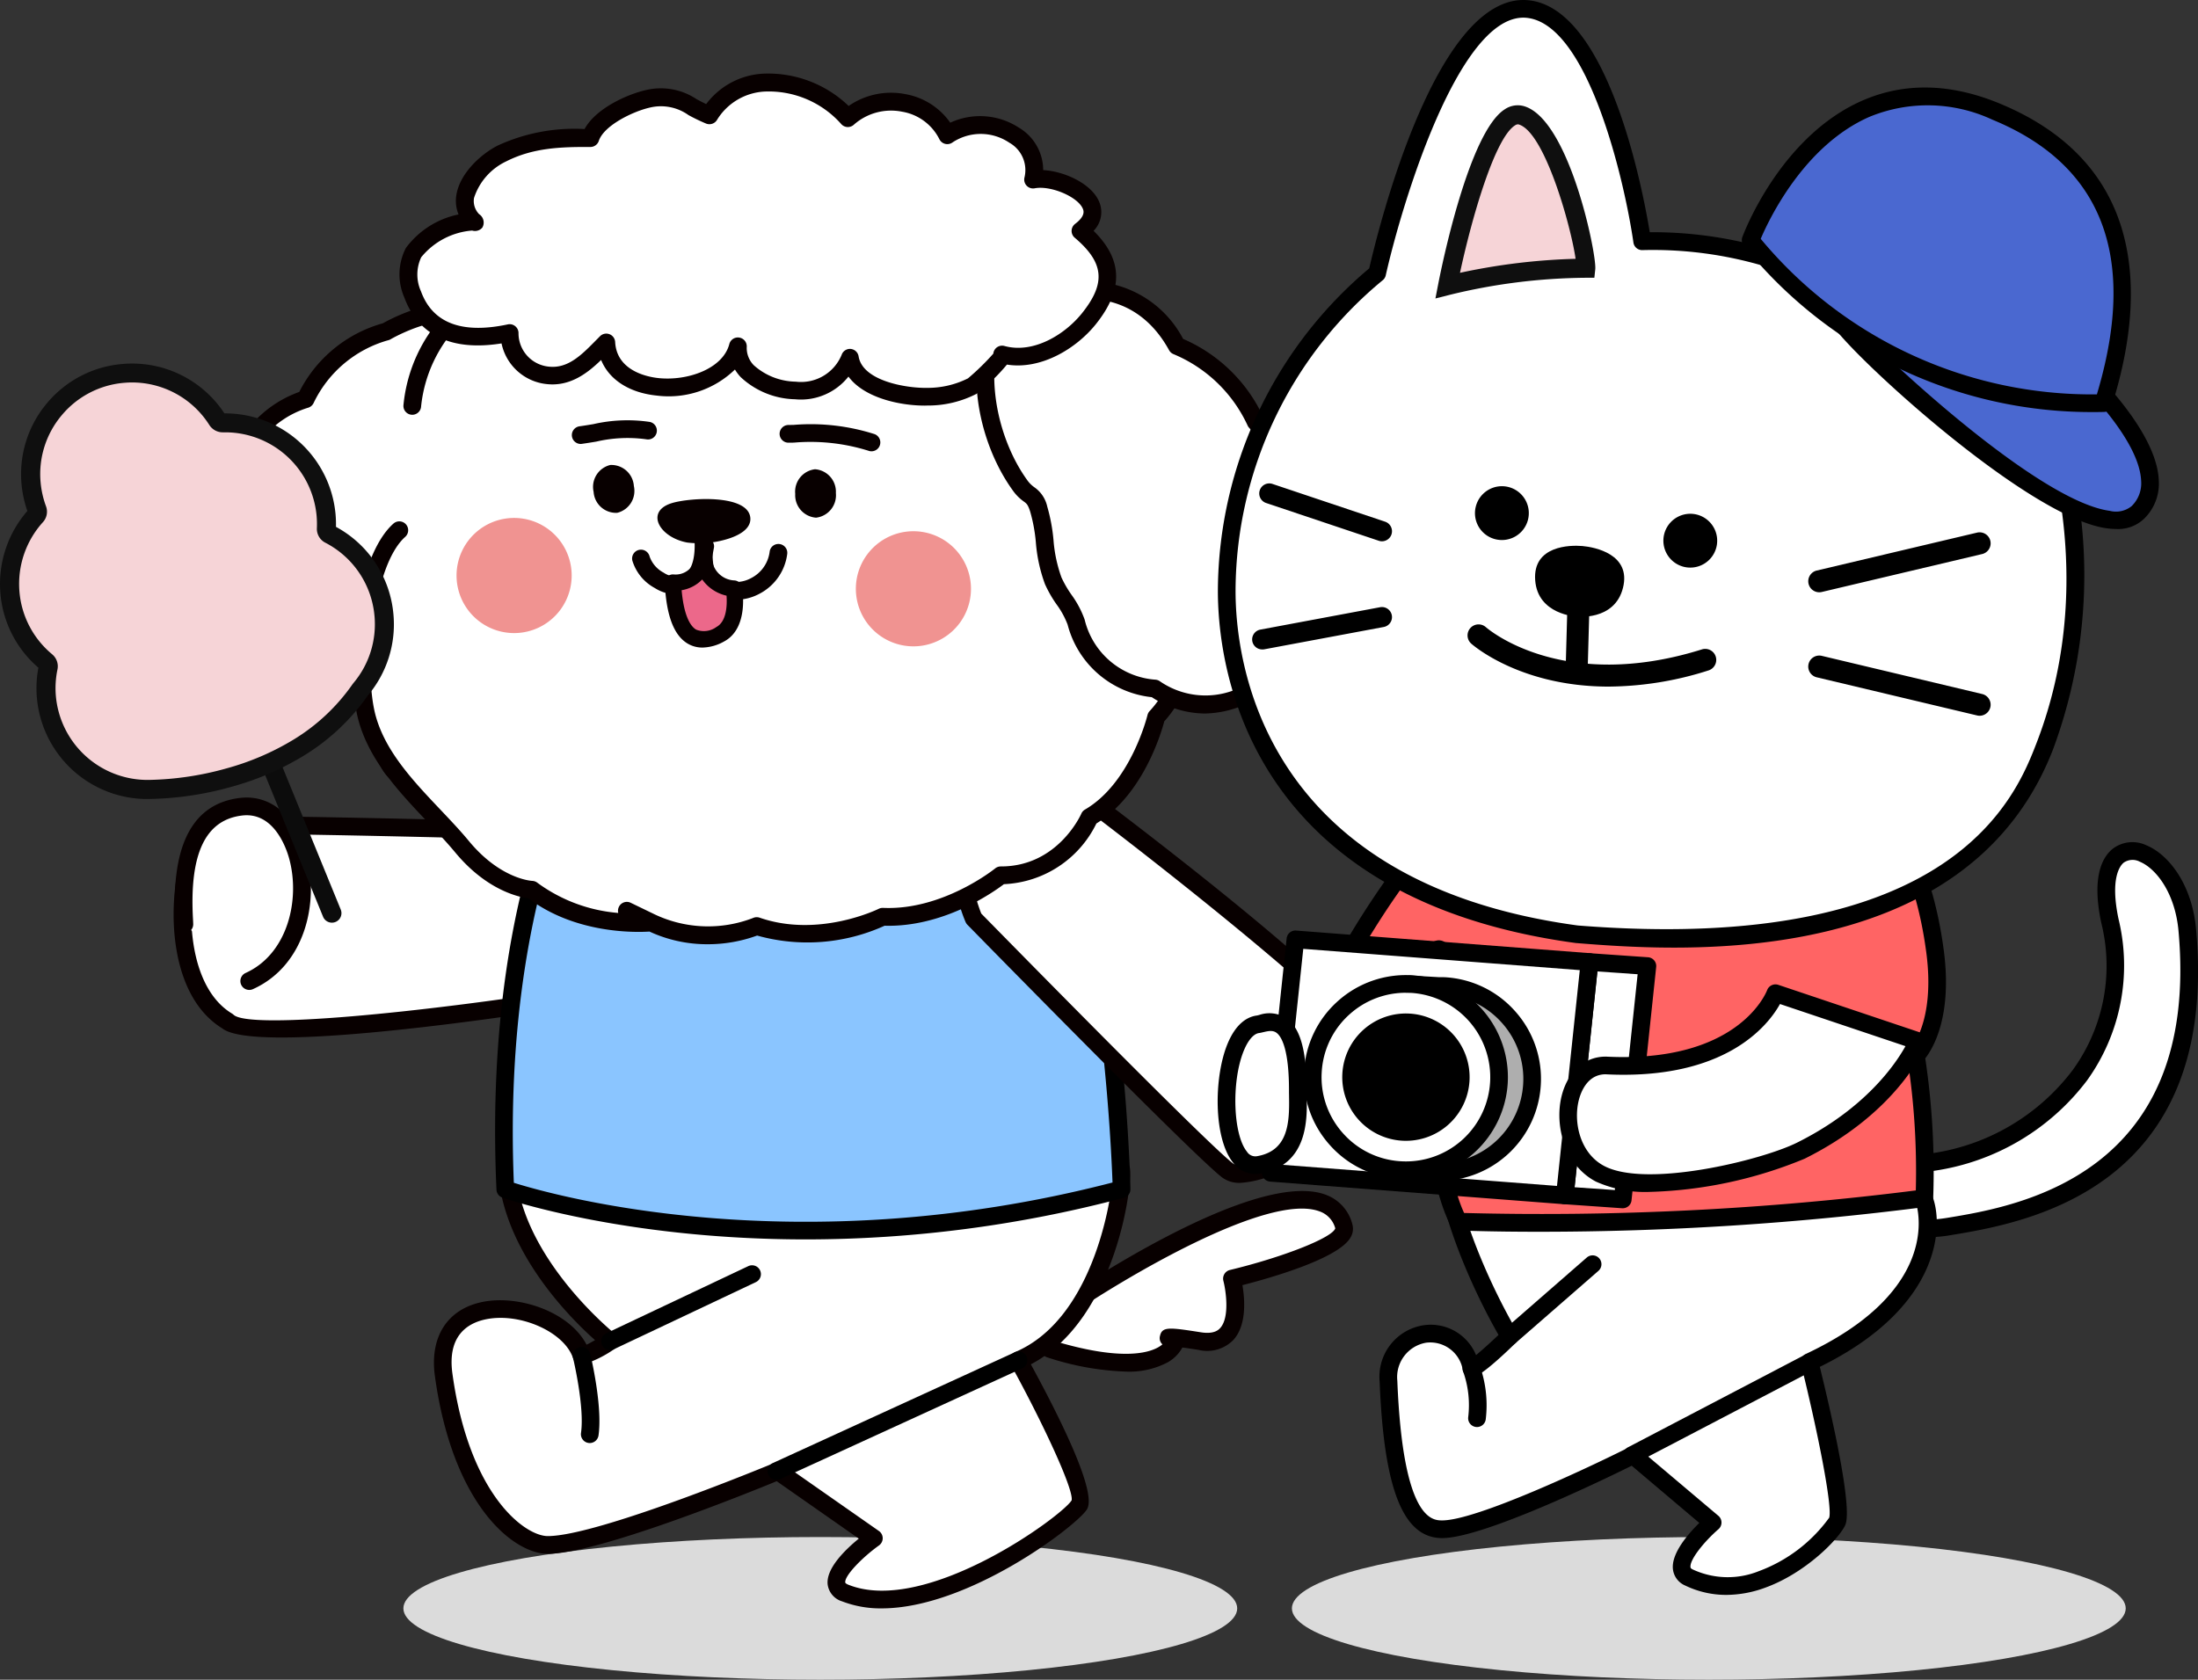 <svg id="구성_요소_92_1" data-name="구성 요소 92 – 1" xmlns="http://www.w3.org/2000/svg" width="188.341" height="143.943" viewBox="0 0 188.341 143.943">
  <rect x="0" y="0" width="188.341" height="143.943" fill="#333333" stroke="none"/>
  <ellipse id="타원_490" data-name="타원 490" cx="35.724" cy="6.113" rx="35.724" ry="6.113" transform="translate(34.565 131.716)" fill="#dbdbdb" opacity="0.999"/>
  <ellipse id="타원_491" data-name="타원 491" cx="35.724" cy="6.113" rx="35.724" ry="6.113" transform="translate(110.7 131.716)" fill="#dbdbdb" opacity="0.999"/>
  <g id="그룹_1050" data-name="그룹 1050">
    <g id="그룹_986" data-name="그룹 986" transform="translate(160.394 72.179)">
      <path id="패스_12531" data-name="패스 12531" d="M1081.521-31.444c6.311-.623,17.969-7.356,15.15-20.667-1.935-9.135,5.934-6.94,6.633.788,1.895,20.958-13.063,24.194-20.444,25.41S1075.207-30.821,1081.521-31.444Z" transform="translate(-1076.279 58.845)" fill="#fff"/>
      <path id="패스_12532" data-name="패스 12532" d="M1081.1-24.955a5.131,5.131,0,0,1-4.179-1.573,2.7,2.7,0,0,1-.357-2.8c.654-1.531,2.5-2.588,4.929-2.828a18.425,18.425,0,0,0,12.044-7.13,15.194,15.194,0,0,0,2.441-12.627c-.821-3.876.066-5.567.952-6.305a2.785,2.785,0,0,1,2.938-.314c1.856.771,3.885,3.29,4.237,7.181,2.029,22.42-14.755,25.185-21.073,26.226A11.924,11.924,0,0,1,1081.1-24.955Zm.544-5.692c-2.209.218-3.352,1.132-3.687,1.915a1.2,1.2,0,0,0,.155,1.269c.264.337,1.386,1.392,4.675.846,5.939-.978,21.714-3.576,19.812-24.595-.293-3.244-1.922-5.343-3.31-5.921a1.331,1.331,0,0,0-1.39.082c-.292.242-1.184,1.3-.438,4.826a16.871,16.871,0,0,1-2.7,13.835,20.047,20.047,0,0,1-13.116,7.743Zm-.075-.753h0Z" transform="translate(-1076.323 58.801)"/>
    </g>
    <g id="그룹_987" data-name="그룹 987" transform="translate(89.187 102.059)">
      <path id="패스_12533" data-name="패스 12533" d="M1011.255-20.678s21.735-14.854,23.915-6.953c.552,2-9.587,4.438-9.587,4.438s1.583,6.029-2.761,5.353-2.071-.025-2.071-.025-.875,3.718-10.782.693" transform="translate(-1009.209 30.701)" fill="#fff"/>
      <path id="패스_12534" data-name="패스 12534" d="M1016.545-15.177a23.943,23.943,0,0,1-6.753-1.224.762.762,0,0,1-.505-.949.759.759,0,0,1,.949-.5c5.741,1.751,8.156,1.117,9.085.584a2.243,2.243,0,0,0,.352-.246.709.709,0,0,1-.211-.717c.184-.833.824-.733,3.525-.313,1.141.179,1.517-.236,1.639-.371.839-.931.466-3.287.269-4.039a.764.764,0,0,1,.084-.583.758.758,0,0,1,.473-.349c4.564-1.1,8.784-2.767,9.03-3.568a2.111,2.111,0,0,0-1.371-1.463c-4.457-1.632-16.944,5.881-21.38,8.913a.76.76,0,0,1-1.057-.2.76.76,0,0,1,.2-1.056c1.7-1.16,16.773-11.278,22.762-9.085a3.639,3.639,0,0,1,2.315,2.559,1.434,1.434,0,0,1-.176,1.137c-1.064,1.808-6.909,3.463-9.248,4.063.2,1.181.387,3.408-.771,4.689a3.142,3.142,0,0,1-3,.855c-.589-.092-1.036-.156-1.374-.2a3.246,3.246,0,0,1-1.3,1.291A7.062,7.062,0,0,1,1016.545-15.177Z" transform="translate(-1009.253 30.657)" fill="#080000"/>
    </g>
    <g id="그룹_988" data-name="그룹 988" transform="translate(37.183 96.282)">
      <path id="패스_12535" data-name="패스 12535" d="M1019.128-32.158c.209.518-.985,13-8.808,16.3,0,0,6.027,10.934,5.216,12.374S1002.576,6.9,995.483,4.1c-2.666-1.055,2.434-4.7,2.434-4.7l-8.229-5.754s-15.184,6.33-19.7,6.33c-2.365,0-7.418-3.645-8.925-14.579-1.124-8.159,10.315-6.331,11.822-1.631a10.442,10.442,0,0,0,2.435-1.246s-8.115-6.426-8.809-14.291S1019.128-32.158,1019.128-32.158Z" transform="translate(-960.227 36.143)" fill="#fff"/>
      <path id="패스_12536" data-name="패스 12536" d="M998.642,5.449a9.166,9.166,0,0,1-3.394-.6,1.753,1.753,0,0,1-1.239-1.432c-.168-1.374,1.5-2.993,2.667-3.946l-7.036-4.921C987.18-4.44,974.291.776,970.029.776c-2.93,0-8.148-4.135-9.677-15.234-.454-3.3,1.013-5.659,3.924-6.32,3.117-.711,7.573.755,9.072,3.63.214-.1.466-.241.725-.39-2.132-1.9-7.689-7.455-8.278-14.126a2.432,2.432,0,0,1,.812-2.022c5.858-5.566,47.9.15,52.671.82a.759.759,0,0,1,.6.467c.363.9-.99,13.036-8.46,16.933,2.737,5.025,5.628,10.978,4.824,12.4C1015.492-1.736,1006.13,5.448,998.642,5.449ZM989.733-7.073a.756.756,0,0,1,.436.137L998.4-1.182a.759.759,0,0,1,.324.619A.76.76,0,0,1,998.4.06c-1.42,1.017-2.958,2.59-2.885,3.171.009.069.16.154.289.2,6.643,2.633,18.31-5.9,19.11-7.245.185-.954-2.557-6.8-5.22-11.632a.766.766,0,0,1-.053-.616.762.762,0,0,1,.422-.451c6.5-2.748,8.172-12.481,8.352-14.942-13.24-1.822-46.331-5.346-50.763-1.133a.9.9,0,0,0-.347.787c.659,7.44,8.446,13.7,8.524,13.763a.761.761,0,0,1,.287.629.758.758,0,0,1-.339.6,9.721,9.721,0,0,1-2.75,1.367.768.768,0,0,1-.827-.521c-.736-2.293-4.64-4.008-7.591-3.336-1.5.342-3.2,1.422-2.755,4.631,1.434,10.416,6.212,13.922,8.172,13.922,4.317,0,19.261-6.209,19.412-6.271A.763.763,0,0,1,989.733-7.073Z" transform="translate(-960.27 36.099)" fill="#080000"/>
    </g>
    <g id="그룹_989" data-name="그룹 989" transform="translate(49.081 115.43)">
      <path id="패스_12537" data-name="패스 12537" d="M972.932-9.832a.772.772,0,0,1-.11-.008.757.757,0,0,1-.641-.859c.321-2.227-.672-6.386-.683-6.427a.759.759,0,0,1,.558-.915.756.756,0,0,1,.916.558c.044.183,1.073,4.488.709,7A.761.761,0,0,1,972.932-9.832Z" transform="translate(-971.477 18.064)"/>
    </g>
    <g id="그룹_990" data-name="그룹 990" transform="translate(65.772 115.814)">
      <line id="선_14" data-name="선 14" y1="9.496" x2="20.747" transform="translate(0.758 0.758)" fill="#d27eb6"/>
      <path id="패스_12538" data-name="패스 12538" d="M987.956-6.689a.758.758,0,0,1-.689-.443.758.758,0,0,1,.374-1.005l20.746-9.5a.76.76,0,0,1,1.006.374.759.759,0,0,1-.375,1.005l-20.746,9.5A.754.754,0,0,1,987.956-6.689Z" transform="translate(-987.198 17.702)"/>
    </g>
    <g id="그룹_991" data-name="그룹 991" transform="translate(51.514 108.428)">
      <line id="선_15" data-name="선 15" y1="5.755" x2="12.17" transform="translate(0.759 0.759)" fill="#896651"/>
      <path id="패스_12539" data-name="패스 12539" d="M974.527-17.387a.757.757,0,0,1-.685-.434.757.757,0,0,1,.361-1.01l12.17-5.754a.756.756,0,0,1,1.009.361.758.758,0,0,1-.361,1.01l-12.17,5.754A.755.755,0,0,1,974.527-17.387Z" transform="translate(-973.769 24.659)"/>
    </g>
    <g id="그룹_993" data-name="그룹 993" transform="translate(14.876 69.945)">
      <g id="그룹_992" data-name="그룹 992" transform="translate(0 0)">
        <path id="패스_12540" data-name="패스 12540" d="M972.44-59.636s-26.638-.724-29.67-.517S938-46.894,943.835-43.385c2.417,2.272,29.834-2.062,29.834-2.062s6.392-.7,5.786-8.314C979-59.453,972.44-59.636,972.44-59.636Z" transform="translate(-939.215 60.95)" fill="#fff"/>
        <path id="패스_12541" data-name="패스 12541" d="M948.516-41.943c-2.5,0-4.369-.219-5.08-.777-4.494-2.758-4.661-10.04-3.706-14,.623-2.584,1.7-4.058,3.033-4.148,3.04-.209,28.654.486,29.742.515h0c2.507.07,7.351,1.533,7.752,6.575.656,8.257-6.391,9.123-6.461,9.13C968.991-43.886,955.955-41.943,948.516-41.943Zm-3.56-17.443c-.995,0-1.722.011-2.09.036-.384.027-1.141.844-1.659,2.989-.92,3.817-.58,10.178,3.063,12.371a.834.834,0,0,1,.129.1c1.355,1.264,15.909-.158,29.2-2.258.265-.032,5.685-.742,5.146-7.5-.392-4.927-6.025-5.167-6.279-5.175C972.186-58.839,951.965-59.387,944.956-59.387Z" transform="translate(-939.26 60.906)" fill="#080000"/>
      </g>
    </g>
    <g id="그룹_994" data-name="그룹 994" transform="translate(42.422 53.774)">
      <path id="패스_12542" data-name="패스 12542" d="M974.836-69.587s-10.1,13.073-8.8,41.55c0,0,22.523,8.025,52.81,0,0,0-.776-34.56-11.131-45.95C997.616-78.907,974.836-69.587,974.836-69.587Z" transform="translate(-965.161 76.181)" fill="#8ac5ff"/>
      <path id="패스_12543" data-name="패스 12543" d="M991.836-23.7c-15.684,0-25.86-3.53-26.012-3.584a.758.758,0,0,1-.5-.678c-1.291-28.427,8.54-41.5,8.959-42.047a.753.753,0,0,1,.313-.238c.943-.386,23.208-9.392,33.495-4.382a.781.781,0,0,1,.228.171c10.426,11.468,11.3,45.021,11.328,46.444a.758.758,0,0,1-.563.748A106.4,106.4,0,0,1,991.836-23.7Zm-25.024-4.853c3.387,1.066,24.288,6.971,51.3-.023-.167-4.6-1.6-34.412-10.818-44.754-9.252-4.338-29.694,3.519-31.931,4.4C974.265-67.358,965.76-54.372,966.813-28.548Z" transform="translate(-965.205 76.137)"/>
    </g>
    <g id="그룹_996" data-name="그룹 996" transform="translate(81.571 65.333)">
      <g id="그룹_995" data-name="그룹 995">
        <path id="패스_12544" data-name="패스 12544" d="M1003.9-51.909s19.332,19.753,21.753,21.589,12.62-5.137,12.734-10.173c-.328-3.3-26.58-23.037-26.58-23.037s-4.1-2.68-7.087.71C1000.95-58.535,1003.9-51.909,1003.9-51.909Z" transform="translate(-1002.034 65.293)" fill="#fff"/>
        <path id="패스_12545" data-name="패스 12545" d="M1026.778-29.216a2.479,2.479,0,0,1-1.536-.455c-2.438-1.849-21.047-20.855-21.838-21.662a.788.788,0,0,1-.151-.222c-.13-.289-3.1-7.125.945-11.723,2.7-3.071,6.464-1.9,8.074-.845,24.647,18.528,26.835,22.746,26.92,23.6-.09,4.156-5.461,8.62-9.063,10.357A8.344,8.344,0,0,1,1026.778-29.216Zm-22.186-23.077c1.523,1.552,19.309,19.7,21.569,21.411.376.285,1.547.193,3.308-.656,3.826-1.846,8.139-5.967,8.206-8.93-.269-1.831-13.572-12.86-26.277-22.412-.1-.064-3.555-2.237-6.06.605C1002.2-58.709,1004.238-53.171,1004.592-52.292Z" transform="translate(-1002.079 65.249)" fill="#080000"/>
      </g>
    </g>
    <g id="그룹_997" data-name="그룹 997" transform="translate(14.976 68.343)">
      <path id="패스_12546" data-name="패스 12546" d="M940.13-51.6c0-1.043-1.042-9.381,4.865-10.076s7.644,11.814.7,14.941" transform="translate(-939.31 62.459)" fill="#fff"/>
      <path id="패스_12547" data-name="패스 12547" d="M945.734-45.926a.762.762,0,0,1-.693-.448.761.761,0,0,1,.381-1.005c3.589-1.615,4.713-6.266,3.726-9.83-.26-.94-1.334-3.981-4.021-3.663-3.142.369-4.521,3.26-4.215,8.836.012.218.021.383.021.485a.76.76,0,0,1-.76.76.759.759,0,0,1-.76-.76c0-.085-.009-.222-.018-.4-.354-6.444,1.514-9.953,5.554-10.429,2.609-.306,4.766,1.521,5.664,4.767,1.142,4.125-.071,9.6-4.567,11.621A.754.754,0,0,1,945.734-45.926Z" transform="translate(-939.353 62.415)" fill="#080000"/>
    </g>
    <g id="그룹_1016" data-name="그룹 1016" transform="translate(17.825 6.297)">
      <g id="그룹_1014" data-name="그룹 1014" transform="translate(0 0)">
        <g id="그룹_998" data-name="그룹 998" transform="translate(13.401 40.665)">
          <path id="패스_12548" data-name="패스 12548" d="M957.243-81.837a15.348,15.348,0,0,0-1.587,10.487c.326,1.894-.171,7.675,2.362,8.313" transform="translate(-954.615 82.598)" fill="#717873"/>
          <path id="패스_12549" data-name="패스 12549" d="M958.063-62.232a.755.755,0,0,1-.187-.023c-2.483-.625-2.662-4.4-2.791-7.151a17.552,17.552,0,0,0-.134-1.77,16.144,16.144,0,0,1,1.679-11,.76.76,0,0,1,1.039-.274.761.761,0,0,1,.275,1.039,14.45,14.45,0,0,0-1.495,9.976,17.89,17.89,0,0,1,.154,1.956c.095,2.019.254,5.4,1.645,5.749a.762.762,0,0,1,.552.924A.761.761,0,0,1,958.063-62.232Z" transform="translate(-954.659 82.554)" fill="#080000"/>
        </g>
        <g id="그룹_1013" data-name="그룹 1013">
          <g id="그룹_999" data-name="그룹 999" transform="translate(0 19.796)">
            <path id="패스_12550" data-name="패스 12550" d="M957.451-73.274,955.57-71.2s-4.61,3.961-8.633.643a8.046,8.046,0,0,1-3.011-7.659c-2.771-4.1.192-8.122.192-8.122a8.92,8.92,0,0,1,6.235-7.795,10.754,10.754,0,0,1,6.893-5.788s4.253-2.44,6.085-1.25" transform="translate(-941.993 102.254)" fill="#fff"/>
            <path id="패스_12551" data-name="패스 12551" d="M950.557-68.446a6.241,6.241,0,0,1-4.059-1.484,8.813,8.813,0,0,1-3.329-8.084c-2.423-3.888-.291-7.692.26-8.554a9.762,9.762,0,0,1,6.428-8.149,11.481,11.481,0,0,1,7.154-5.88c.8-.444,4.728-2.5,6.777-1.171a.76.76,0,0,1,.224,1.051.76.76,0,0,1-1.051.224c-1.092-.711-4.038.55-5.292,1.271a.776.776,0,0,1-.223.084,10.1,10.1,0,0,0-6.362,5.373.766.766,0,0,1-.5.41,8.1,8.1,0,0,0-5.666,7.141.767.767,0,0,1-.144.366c-.105.147-2.6,3.656-.175,7.246a.758.758,0,0,1,.112.6,7.244,7.244,0,0,0,2.754,6.9c3.476,2.861,7.487-.49,7.655-.635l1.814-2a.761.761,0,0,1,1.073-.052.76.76,0,0,1,.051,1.074l-1.882,2.069A9.14,9.14,0,0,1,950.557-68.446Z" transform="translate(-942.037 102.21)" fill="#080000"/>
          </g>
          <g id="그룹_1000" data-name="그룹 1000" transform="translate(12.394 7.526)">
            <path id="패스_12552" data-name="패스 12552" d="M958.764-92.85a12.551,12.551,0,0,1,3.62-7.657s3.9-7.922,9.091-7.867a15.974,15.974,0,0,1,9.5-3.2s5.643-3.091,10.406-.3c0,0,5.837-1.233,9.3,2.077,0,0,6.829.149,8.616,4.976a10.039,10.039,0,0,1,5.943,5.3,11.108,11.108,0,0,1,4.226,6.618s4.914,3.841,3.42,8.606a11.329,11.329,0,0,1,1.971,9.884,9.433,9.433,0,0,1-2.359,8.234s-1.437,6.1-5.714,8.584c0,0-2.144,4.992-7.6,4.976,0,0-4.634,3.789-10.12,3.552,0,0-5.337,2.689-10.789.8a11.44,11.44,0,0,1-9.039-.3h0s-5.914.584-10.22-2.81c0,0-3.012-.1-5.982-3.682-2.724-3.286-6.845-6.517-8.107-10.907-1.141-3.969-.418-13.416,2.73-16.221" transform="translate(-953.667 113.812)" fill="#fff"/>
            <path id="패스_12553" data-name="패스 12553" d="M984.106-46.674a11.739,11.739,0,0,1-4.961-1.085c-1.135.073-6.321.22-10.37-2.847-.854-.11-3.6-.708-6.274-3.932-.715-.862-1.522-1.716-2.378-2.619-2.409-2.543-4.9-5.171-5.875-8.562-1.238-4.309-.37-14.036,2.955-17a.76.76,0,0,1,1.073.062.761.761,0,0,1-.062,1.073c-2.8,2.492-3.615,11.581-2.5,15.443.873,3.034,3.234,5.528,5.518,7.938.873.922,1.7,1.793,2.444,2.693,2.686,3.24,5.317,3.4,5.427,3.408a.778.778,0,0,1,.439.162,13.535,13.535,0,0,0,6.928,2.585.756.756,0,0,1-.024-.188.774.774,0,0,1,.076-.329.755.755,0,0,1,1.015-.354l2.084,1.008a10.691,10.691,0,0,0,8.4.294.759.759,0,0,1,.563-.025c5.071,1.76,10.148-.734,10.2-.759a.79.79,0,0,1,.374-.081c5.125.231,9.563-3.346,9.606-3.381a.762.762,0,0,1,.481-.171h.026c4.878,0,6.854-4.471,6.874-4.516a.752.752,0,0,1,.316-.357c3.936-2.291,5.344-8.043,5.357-8.1a.771.771,0,0,1,.174-.331,8.694,8.694,0,0,0,2.189-7.532.762.762,0,0,1,.005-.412,10.591,10.591,0,0,0-1.824-9.179.762.762,0,0,1-.145-.718c1.318-4.2-3.117-7.745-3.162-7.78a.76.76,0,0,1-.276-.445,10.445,10.445,0,0,0-3.9-6.14.758.758,0,0,1-.279-.341,9.284,9.284,0,0,0-5.457-4.858.763.763,0,0,1-.5-.466c-1.583-4.277-7.855-4.477-7.919-4.479a.756.756,0,0,1-.506-.21c-3.13-2.986-8.568-1.894-8.622-1.882a.763.763,0,0,1-.542-.088c-4.322-2.534-9.6.282-9.658.311a.773.773,0,0,1-.361.092,15.268,15.268,0,0,0-9.019,3.026.83.83,0,0,1-.5.178h-.045c-4.626,0-8.317,7.368-8.354,7.443a.75.75,0,0,1-.161.217,11.877,11.877,0,0,0-3.381,7.148.759.759,0,0,1-.8.713.76.76,0,0,1-.714-.8,13.256,13.256,0,0,1,3.76-8.072c.544-1.059,4.29-7.974,9.44-8.164a16.819,16.819,0,0,1,9.586-3.205c1.024-.517,6.141-2.837,10.728-.339,1.254-.209,6.181-.8,9.481,2.129,1.372.087,6.985.715,8.879,5.115a10.69,10.69,0,0,1,5.984,5.408,11.914,11.914,0,0,1,4.3,6.695c.973.836,4.7,4.388,3.568,8.863a11.976,11.976,0,0,1,1.92,10.068,10.2,10.2,0,0,1-2.451,8.577c-.287,1.081-1.847,6.3-5.817,8.751a9.247,9.247,0,0,1-7.922,5.2c-1,.754-5.213,3.7-10.226,3.561a15.974,15.974,0,0,1-10.923.842A12.312,12.312,0,0,1,984.106-46.674Z" transform="translate(-953.711 113.767)" fill="#080000"/>
          </g>
          <g id="그룹_1001" data-name="그룹 1001" transform="translate(33.013 33.53)">
            <path id="패스_12554" data-name="패스 12554" d="M976.608-87.454a1.931,1.931,0,0,1-1.431,2.3,1.928,1.928,0,0,1-2.019-1.8,1.93,1.93,0,0,1,1.428-2.3A1.931,1.931,0,0,1,976.608-87.454Z" transform="translate(-973.132 89.274)" fill="#080000"/>
          </g>
          <g id="그룹_1004" data-name="그룹 1004" transform="translate(36.339 36.469)">
            <g id="그룹_1002" data-name="그룹 1002" transform="translate(2.171)">
              <path id="패스_12555" data-name="패스 12555" d="M984.079-83.016a8.272,8.272,0,0,1-3.223.236c-2.415-.45-3.633-2.69-1.279-3.388,1.581-.468,6.454-.745,6.688,1.237C986.376-83.98,985.33-83.354,984.079-83.016Z" transform="translate(-978.31 86.506)" fill="#080000"/>
            </g>
            <g id="그룹_1003" data-name="그룹 1003" transform="translate(0 2.603)">
              <path id="패스_12556" data-name="패스 12556" d="M985.165-78.027a4.267,4.267,0,0,1-2.006-.505,2.459,2.459,0,0,1-.964-.906,2.761,2.761,0,0,1-1.319.857,3.458,3.458,0,0,1-2.671-.453,3.981,3.981,0,0,1-1.922-2.357.76.76,0,0,1,.573-.91.763.763,0,0,1,.91.573,2.513,2.513,0,0,0,1.2,1.379,1.992,1.992,0,0,0,1.468.312c1.006-.3,1.19-1.662,1.192-2.614,0-.2-.008-.389-.02-.567v-.02a.76.76,0,0,1,.7-.814.759.759,0,0,1,.816.7h0v.013q.027.384.025.743c0,.056,0,.111,0,.169.013,1.276.071,2.206.716,2.549a2.716,2.716,0,0,0,2.614-.012,2.949,2.949,0,0,0,1.571-2.235.754.754,0,0,1,.833-.678.759.759,0,0,1,.678.833,4.479,4.479,0,0,1-2.367,3.421A4.3,4.3,0,0,1,985.165-78.027Z" transform="translate(-976.265 84.054)" fill="#080000"/>
            </g>
          </g>
          <g id="그룹_1005" data-name="그룹 1005" transform="translate(65.842 17.812)">
            <path id="패스_12557" data-name="패스 12557" d="M1011.942-103.205s5.866-1.542,9.246,4.615a12.779,12.779,0,0,1,6.75,6.5s5.414,5.864,3.446,12.377c0,0,2.8,5-2.72,9.944a7.6,7.6,0,0,1-9.373.534,7.525,7.525,0,0,1-6.736-5.687c-.344-1.17-1.485-2.365-1.962-3.543-.844-2.082-.6-4.118-1.237-6.126-.467-1.47-.808-.949-1.625-2.086-3-4.172-4.292-11.183-1.138-15.55" transform="translate(-1004.01 104.122)" fill="#fff"/>
            <path id="패스_12558" data-name="패스 12558" d="M1023.633-67.043a8.357,8.357,0,0,1-4.55-1.4,8.361,8.361,0,0,1-7.214-6.216,7.236,7.236,0,0,0-.941-1.725,10.426,10.426,0,0,1-1-1.746,13.324,13.324,0,0,1-.782-3.593,13.811,13.811,0,0,0-.475-2.588c-.2-.637-.311-.718-.55-.895a3.948,3.948,0,0,1-.967-.978c-3.191-4.436-4.489-11.8-1.137-16.439a.759.759,0,0,1,1.061-.172.76.76,0,0,1,.171,1.062c-2.91,4.032-1.675,10.751,1.139,14.662a2.534,2.534,0,0,0,.637.643,2.725,2.725,0,0,1,1.1,1.657,15.111,15.111,0,0,1,.534,2.868,12.092,12.092,0,0,0,.683,3.2,9.344,9.344,0,0,0,.858,1.483,8.416,8.416,0,0,1,1.129,2.132,6.735,6.735,0,0,0,6.025,5.142.762.762,0,0,1,.4.126,6.877,6.877,0,0,0,8.432-.454c4.984-4.471,2.678-8.839,2.577-9.022a.767.767,0,0,1-.064-.588c1.822-6.028-3.224-11.586-3.277-11.642a.793.793,0,0,1-.144-.227,12.114,12.114,0,0,0-6.314-6.078.765.765,0,0,1-.4-.345c-3.056-5.571-8.332-4.26-8.387-4.246a.757.757,0,0,1-.928-.543.759.759,0,0,1,.543-.928,9.183,9.183,0,0,1,9.972,4.746,13.429,13.429,0,0,1,6.87,6.694c.747.851,5.331,6.4,3.6,12.726.532,1.238,2.082,5.994-3.021,10.572A8.943,8.943,0,0,1,1023.633-67.043Z" transform="translate(-1004.054 104.079)" fill="#080000"/>
          </g>
          <g id="그룹_1006" data-name="그룹 1006" transform="translate(21.295 38.089)">
            <path id="패스_12559" data-name="패스 12559" d="M971.91-80.749a4.933,4.933,0,0,1-4.179,5.585,4.934,4.934,0,0,1-5.585-4.179,4.933,4.933,0,0,1,4.178-5.587A4.932,4.932,0,0,1,971.91-80.749Z" transform="translate(-962.095 84.98)" fill="#f09391"/>
          </g>
          <g id="그룹_1007" data-name="그룹 1007" transform="translate(55.511 39.227)">
            <path id="패스_12560" data-name="패스 12560" d="M1004.137-79.678a4.931,4.931,0,0,1-4.179,5.584,4.93,4.93,0,0,1-5.584-4.178,4.932,4.932,0,0,1,4.178-5.586A4.933,4.933,0,0,1,1004.137-79.678Z" transform="translate(-994.323 83.908)" fill="#f09391"/>
          </g>
          <g id="그룹_1008" data-name="그룹 1008" transform="translate(31.176 29.7)">
            <path id="패스_12561" data-name="패스 12561" d="M972.161-90.834a.761.761,0,0,1-.752-.655.76.76,0,0,1,.648-.858c.4-.055.793-.121,1.188-.186a13.1,13.1,0,0,1,4.84-.188.76.76,0,0,1,.585.9.758.758,0,0,1-.9.586,11.777,11.777,0,0,0-4.277.2c-.407.067-.815.134-1.223.191A.734.734,0,0,1,972.161-90.834Z" transform="translate(-971.402 92.882)" fill="#080000"/>
          </g>
          <g id="그룹_1011" data-name="그룹 1011" transform="translate(48.979 30.099)">
            <g id="그룹_1009" data-name="그룹 1009" transform="translate(1.337 3.817)">
              <path id="패스_12562" data-name="패스 12562" d="M992.913-86.874a1.932,1.932,0,0,1-1.7,2.113A1.929,1.929,0,0,1,989.43-86.8a1.931,1.931,0,0,1,1.7-2.111A1.93,1.93,0,0,1,992.913-86.874Z" transform="translate(-989.43 88.91)" fill="#080000"/>
            </g>
            <g id="그룹_1010" data-name="그룹 1010">
              <path id="패스_12563" data-name="패스 12563" d="M996.04-90.228a.763.763,0,0,1-.272-.051,16.636,16.636,0,0,0-6.383-.692l-.445.006h-.011a.76.76,0,0,1-.76-.748.759.759,0,0,1,.749-.771l.444-.006a17.982,17.982,0,0,1,6.949.792.76.76,0,0,1,.438.981A.759.759,0,0,1,996.04-90.228Z" transform="translate(-988.17 92.506)" fill="#080000"/>
            </g>
          </g>
          <g id="그룹_1012" data-name="그룹 1012" transform="translate(16.405)">
            <path id="패스_12564" data-name="패스 12564" d="M1009.082-96.816c.372.1-2.285,2.555-2.562,2.708a8.447,8.447,0,0,1-3.869.907c-2.1.042-6.191-.685-6.618-3.338a4.513,4.513,0,0,1-4.67,2.8c-2-.074-5.028-1.184-4.928-3.788-1.187,4.511-10.991,4.99-11.275-.329-1.373,1.376-2.813,3.049-4.98,2.828a3.631,3.631,0,0,1-3.3-3.636c-3.4.725-6.954.392-8.31-3.312a4.173,4.173,0,0,1,.079-3.571,6.948,6.948,0,0,1,5.205-2.664c.1.08.093.086-.009.02-2.148-2.117.491-4.893,2.375-5.852a15.788,15.788,0,0,1,7.581-1.327c.548-1.67,3.3-2.985,4.928-3.358,2.394-.545,3.274.6,5.269,1.408,2.777-4.452,9.014-3.061,11.865.241a5.511,5.511,0,0,1,8.521,1.467c2.784-2.164,8.306-.055,7.354,3.8,2.322-.443,7.2,2.024,4.06,4.4,2.744,2.329,3.1,4.549.734,7.511C1014.851-97.794,1011.838-96.06,1009.082-96.816Z" transform="translate(-957.444 120.9)" fill="#fff"/>
            <path id="패스_12565" data-name="패스 12565" d="M1002.505-92.395c-2.184,0-5.212-.677-6.545-2.486a5.192,5.192,0,0,1-4.579,1.943,7.045,7.045,0,0,1-4.658-1.9,3.942,3.942,0,0,1-.49-.649,8.16,8.16,0,0,1-6.7,2.233c-2.369-.242-4.082-1.37-4.767-3.051-1.185,1.147-2.656,2.27-4.622,2.07a4.412,4.412,0,0,1-3.911-3.49c-5.353.855-7.489-1.638-8.337-3.954a4.923,4.923,0,0,1,.14-4.222,7.478,7.478,0,0,1,4.514-2.875,3.061,3.061,0,0,1-.189-1.655c.283-1.823,2.04-3.482,3.553-4.253a15.708,15.708,0,0,1,7.433-1.411c.97-1.771,3.646-2.972,5.253-3.338a5.52,5.52,0,0,1,4.358.785c.261.138.527.279.81.415a6.524,6.524,0,0,1,4.864-2.606,9.945,9.945,0,0,1,7.344,2.766,6.386,6.386,0,0,1,4.87-1.012,5.959,5.959,0,0,1,3.838,2.445,6.094,6.094,0,0,1,5.881.426,4.243,4.243,0,0,1,2.081,3.638c1.828.1,4.1,1.151,4.775,2.662a2.271,2.271,0,0,1-.458,2.542c2.512,2.469,2.571,5.026.205,7.989-1.653,2.069-4.675,3.943-7.628,3.473a15.946,15.946,0,0,1-2.61,2.509,9.077,9.077,0,0,1-4.219,1Zm-6.426-4.86a.711.711,0,0,1,.116.009.76.76,0,0,1,.635.631c.341,2.122,4.122,2.734,5.852,2.7a7.7,7.7,0,0,0,3.518-.813,20.965,20.965,0,0,0,2.172-2.119.707.707,0,0,1,.023-.124.755.755,0,0,1,.933-.532c2.483.682,5.188-.985,6.654-2.822,2.053-2.572,1.881-4.323-.633-6.457a.76.76,0,0,1-.268-.6.763.763,0,0,1,.3-.585c.927-.7.726-1.152.652-1.322-.453-1.017-2.757-1.986-4.111-1.728a.757.757,0,0,1-.694-.224.757.757,0,0,1-.186-.7,2.689,2.689,0,0,0-1.3-2.985,4.376,4.376,0,0,0-4.844-.036.76.76,0,0,1-.64.14.753.753,0,0,1-.51-.41,4.378,4.378,0,0,0-3.182-2.347,4.811,4.811,0,0,0-4.143,1.112.758.758,0,0,1-.557.2.752.752,0,0,1-.531-.262,8.3,8.3,0,0,0-6.578-2.777,5.089,5.089,0,0,0-4.068,2.442.761.761,0,0,1-.929.3,15.558,15.558,0,0,1-1.508-.727,4.059,4.059,0,0,0-3.308-.643c-1.518.346-3.951,1.561-4.375,2.853a.76.76,0,0,1-.722.523h0c-2.582-.011-4.929.072-7.232,1.244a5.256,5.256,0,0,0-2.741,3.131,1.615,1.615,0,0,0,.441,1.384.559.559,0,0,1,.071.052.858.858,0,0,1,.2,1.1.824.824,0,0,1-.871.251,6.257,6.257,0,0,0-4.366,2.291,3.486,3.486,0,0,0-.017,2.92c.994,2.719,3.5,3.67,7.438,2.831a.752.752,0,0,1,.646.161.758.758,0,0,1,.272.609,2.876,2.876,0,0,0,2.618,2.852c1.636.168,2.8-1.018,4.031-2.271l.335-.337a.756.756,0,0,1,.81-.174.762.762,0,0,1,.487.67c.135,2.531,2.886,3.008,3.726,3.093,2.469.254,5.5-.79,6.056-2.916a.757.757,0,0,1,.846-.558.761.761,0,0,1,.649.781,2.112,2.112,0,0,0,.6,1.588,5.516,5.516,0,0,0,3.6,1.41,3.761,3.761,0,0,0,3.962-2.379A.761.761,0,0,1,996.079-97.255Z" transform="translate(-957.488 120.856)" fill="#080000"/>
          </g>
        </g>
      </g>
      <g id="그룹_1015" data-name="그룹 1015" transform="translate(39.135 39.816)">
        <path id="패스_12566" data-name="패스 12566" d="M982.195-81.679h0a2.473,2.473,0,0,1-2.636,2.095c.252,5.239,2.314,5.353,4.05,4.427s1.176-3.915,1.176-3.915A2.735,2.735,0,0,1,982.195-81.679Z" transform="translate(-978.857 83.394)" fill="#ec688a"/>
        <path id="패스_12567" data-name="패스 12567" d="M982.134-73.974a2.463,2.463,0,0,1-1.228-.315c-1.214-.689-1.871-2.4-2.007-5.221a.7.7,0,0,1,.216-.538.707.707,0,0,1,.545-.193,1.728,1.728,0,0,0,1.888-1.522h0l.187-1.015a.7.7,0,0,1,.817-.562.7.7,0,0,1,.573.688.643.643,0,0,1-.013.127l-.171.928a2.013,2.013,0,0,0,1.926,1.869.708.708,0,0,1,.649.57c.027.143.629,3.51-1.535,4.663A3.941,3.941,0,0,1,982.134-73.974Zm-1.789-4.914c.215,2.427.863,3.161,1.252,3.381a1.806,1.806,0,0,0,1.723-.227c.9-.48.928-1.925.873-2.687a3.483,3.483,0,0,1-2.085-1.389A3.152,3.152,0,0,1,980.345-78.889Z" transform="translate(-978.898 83.354)" fill="#080000"/>
      </g>
    </g>
    <g id="그룹_431" data-name="그룹 431" transform="translate(22.487 64.87)">
      <g id="그룹_427" data-name="그룹 427" transform="translate(0.818 0.816)">
        <g id="그룹_426" data-name="그룹 426">
          <g id="그룹_425" data-name="그룹 425">
            <g id="선_2" data-name="선 2">
              <line id="선_16" data-name="선 16" x2="5.135" y2="12.563" fill="none"/>
            </g>
          </g>
        </g>
      </g>
      <g id="그룹_430" data-name="그룹 430" transform="translate(0 0)">
        <g id="그룹_429" data-name="그룹 429">
          <g id="그룹_428" data-name="그룹 428">
            <g id="패스_11810" data-name="패스 11810">
              <path id="패스_12568" data-name="패스 12568" d="M952.381-51.488a.818.818,0,0,1-.757-.507L946.488-64.56a.819.819,0,0,1,.448-1.066.817.817,0,0,1,1.066.448l5.136,12.565a.816.816,0,0,1-.448,1.065h0A.813.813,0,0,1,952.381-51.488Z" transform="translate(-946.428 65.686)" fill="#0c0c0c"/>
            </g>
          </g>
        </g>
      </g>
    </g>
    <g id="그룹_1017" data-name="그룹 1017" transform="translate(0 31.15)">
      <path id="패스_12569" data-name="패스 12569" d="M929.149-71.941a.518.518,0,0,1,.176.5,8.632,8.632,0,0,0-.148,2.541,8.687,8.687,0,0,0,8.838,7.906h.019a26.894,26.894,0,0,0,6.809-1.02,23.23,23.23,0,0,0,5.916-2.541,17.568,17.568,0,0,0,5.319-4.988c.01-.013.019-.027.03-.038A8.614,8.614,0,0,0,958.1-75.92a8.642,8.642,0,0,0-4.656-6.94.516.516,0,0,1-.278-.481,8.784,8.784,0,0,0-.025-1.159,8.686,8.686,0,0,0-8.861-7.905.52.52,0,0,1-.45-.24,8.65,8.65,0,0,0-7.319-4.032c-.258,0-.516.012-.776.035a8.613,8.613,0,0,0-5.886,3.073,8.615,8.615,0,0,0-1.99,6.334,8.715,8.715,0,0,0,.511,2.262.518.518,0,0,1-.1.528,8.7,8.7,0,0,0-2.22,6.6A8.611,8.611,0,0,0,929.149-71.941Z" transform="translate(-925.2 97.495)" fill="#f6d4d7"/>
      <path id="패스_12570" data-name="패스 12570" d="M937.839-60.124a9.5,9.5,0,0,1-9.429-8.654,9.374,9.374,0,0,1,.128-2.6,9.416,9.416,0,0,1-3.254-6.348,9.521,9.521,0,0,1,2.308-7.083,9.579,9.579,0,0,1-.5-2.3,9.43,9.43,0,0,1,2.177-6.932,9.429,9.429,0,0,1,6.439-3.362,9.451,9.451,0,0,1,8.767,4.231h.085A9.5,9.5,0,0,1,954-84.525a9.547,9.547,0,0,1,.035,1.077,9.454,9.454,0,0,1,4.925,7.5,9.428,9.428,0,0,1-2.183,6.938,18.351,18.351,0,0,1-5.546,5.2,24.1,24.1,0,0,1-6.124,2.631,27.541,27.541,0,0,1-7.044,1.051C937.992-60.124,937.917-60.124,937.839-60.124Zm-8.121-12.4a1.334,1.334,0,0,1,.453,1.3,7.81,7.81,0,0,0-.134,2.3,7.884,7.884,0,0,0,8.005,7.161,26.164,26.164,0,0,0,6.627-.991,22.48,22.48,0,0,0,5.709-2.449,16.769,16.769,0,0,0,5.074-4.756l.077-.1a7.818,7.818,0,0,0,1.808-5.746,7.832,7.832,0,0,0-4.218-6.287,1.335,1.335,0,0,1-.719-1.245,8.139,8.139,0,0,0-.023-1.048,7.868,7.868,0,0,0-7.819-7.164c-.07,0-.137,0-.207,0a1.356,1.356,0,0,1-1.161-.619,7.831,7.831,0,0,0-7.334-3.621A7.8,7.8,0,0,0,930.526-93a7.814,7.814,0,0,0-1.8,5.737,7.957,7.957,0,0,0,.463,2.05,1.331,1.331,0,0,1-.262,1.361,7.886,7.886,0,0,0-2.012,5.977,7.806,7.806,0,0,0,2.807,5.351Zm-1.045,1.257Zm25.359-12v0Z" transform="translate(-925.247 97.447)" fill="#0f0f0f"/>
    </g>
    <g id="그룹_1018" data-name="그룹 1018" transform="translate(118.212 94.654)">
      <path id="패스_12571" data-name="패스 12571" d="M1083.17-29.643c.849,1.884,1.214,8.869-9.78,14.032,0,0,3.042,12.224,2.369,13.667s-6.8,7.619-12.688,4.8c-2.213-1.058,2.019-4.713,2.019-4.713l-6.829-5.77s-12.6,6.347-16.348,6.347c-1.961,0-4.163-1.67-4.6-12.694-.182-4.557,5.856-5.806,7.107-1.094.576-.1,3.279-2.734,3.279-2.734s-5.272-8.661-5.848-16.547S1083.17-29.643,1083.17-29.643Z" transform="translate(-1036.548 37.675)" fill="#fff"/>
      <path id="패스_12572" data-name="패스 12572" d="M1066.31,4.389a8.073,8.073,0,0,1-3.523-.8,1.737,1.737,0,0,1-1.054-1.368c-.183-1.367,1.313-3.075,2.257-4l-5.794-4.9c-2.326,1.153-12.723,6.2-16.24,6.2-3.335,0-4.989-4.139-5.359-13.422a4.461,4.461,0,0,1,3.752-4.816,4.2,4.2,0,0,1,4.51,2.558c.493-.408,1.233-1.072,1.926-1.731-1.158-2.02-5.14-9.408-5.648-16.36a2.489,2.489,0,0,1,.965-2.2c5.543-4.452,37.683,5.029,41.33,6.126a.756.756,0,0,1,.471.413c.976,2.161,1.246,9.426-9.587,14.759.989,4.024,2.848,12.125,2.174,13.57-.568,1.215-3.435,4.128-6.891,5.366A9.74,9.74,0,0,1,1066.31,4.389Zm-8.005-12.726a.75.75,0,0,1,.489.179l6.829,5.769a.752.752,0,0,1,.267.574.755.755,0,0,1-.262.576c-1.224,1.061-2.479,2.62-2.393,3.254,0,.041.014.111.206.2a7.118,7.118,0,0,0,5.647.14,13,13,0,0,0,6.03-4.581c.3-.93-.992-7.429-2.417-13.164a.755.755,0,0,1,.412-.867c10.686-5.019,9.855-11.306,9.5-12.737-9.984-2.974-35.443-9.583-39.563-6.28a.985.985,0,0,0-.4.912c.555,7.608,5.688,16.124,5.741,16.209a.759.759,0,0,1-.118.935c-2.874,2.8-3.485,2.906-3.685,2.939a.756.756,0,0,1-.857-.552,2.824,2.824,0,0,0-3.152-2.391,2.988,2.988,0,0,0-2.466,3.259c.48,11.968,3.014,11.968,3.848,11.968,2.928,0,12.549-4.523,16.009-6.266A.753.753,0,0,1,1058.305-8.337Z" transform="translate(-1036.592 37.632)"/>
    </g>
    <g id="그룹_1019" data-name="그룹 1019" transform="translate(125.323 116.508)">
      <path id="패스_12573" data-name="패스 12573" d="M1044.527-11.266a.885.885,0,0,1-.091-.005.757.757,0,0,1-.662-.842,8.611,8.611,0,0,0-.427-3.89.756.756,0,0,1,.411-.987.757.757,0,0,1,.988.412,10.1,10.1,0,0,1,.531,4.645A.756.756,0,0,1,1044.527-11.266Z" transform="translate(-1043.29 17.048)"/>
    </g>
    <g id="그룹_1020" data-name="그룹 1020" transform="translate(139.073 116.021)">
      <line id="선_17" data-name="선 17" y1="7.927" x2="15.163" transform="translate(0.757 0.757)" fill="#d27eb6"/>
      <path id="패스_12574" data-name="패스 12574" d="M1057-8.066a.758.758,0,0,1-.672-.406.756.756,0,0,1,.321-1.021l15.163-7.928a.756.756,0,0,1,1.021.321.756.756,0,0,1-.32,1.021l-15.163,7.926A.74.74,0,0,1,1057-8.066Z" transform="translate(-1056.241 17.506)"/>
    </g>
    <g id="그룹_1021" data-name="그룹 1021" transform="translate(128.604 107.578)">
      <line id="선_18" data-name="선 18" y1="6.196" x2="7.107" transform="translate(0.756 0.757)" fill="#896651"/>
      <path id="패스_12575" data-name="패스 12575" d="M1047.137-17.749a.752.752,0,0,1-.57-.26.757.757,0,0,1,.072-1.068l7.105-6.195a.756.756,0,0,1,1.069.073.757.757,0,0,1-.072,1.068l-7.106,6.195A.758.758,0,0,1,1047.137-17.749Z" transform="translate(-1046.38 25.459)"/>
    </g>
    <g id="그룹_1022" data-name="그룹 1022" transform="translate(113.903 66.596)">
      <path id="패스_12576" data-name="패스 12576" d="M1084.393-49.152c-1.276-9.658-5.424-13.169-5.468-13.3l-32.468-.89c-.055.169-5.284,1.732-13.211,16.037,0,0,6.926,5.589,7.935,6.485l.009-.059c-.016,3.129.44,11.29,2.383,14.874a251.054,251.054,0,0,0,39.908-2.006,63.754,63.754,0,0,0-.729-12.208S1085.26-42.583,1084.393-49.152Z" transform="translate(-1032.49 64.105)" fill="#ff6464"/>
      <path id="패스_12577" data-name="패스 12577" d="M1050.436-25.1c-4.244,0-6.786-.11-6.855-.115a.754.754,0,0,1-.629-.395c-1.98-3.652-2.449-11.561-2.474-14.82-1.557-1.322-7.6-6.2-7.662-6.251a.757.757,0,0,1-.188-.956c4.647-8.385,9.383-14.148,13.337-16.227l.071-.038a.671.671,0,0,1,.487-.16l32.467.89a.754.754,0,0,1,.585.3c1.7,1.8,4.579,5.845,5.612,13.657h0c.74,5.6-.895,8.365-1.586,9.254a65.289,65.289,0,0,1,.679,12.011.757.757,0,0,1-.657.723A258.816,258.816,0,0,1,1050.436-25.1Zm-6.345-1.61a255.078,255.078,0,0,0,38.7-1.932,63.53,63.53,0,0,0-.734-11.408.753.753,0,0,1,.226-.685c.015-.016,2.2-2.254,1.408-8.28-.958-7.259-3.541-11.016-5.059-12.654l-31.921-.875-.036.019c-2.1,1.107-6.485,4.533-12.408,15.066,1.529,1.235,6.067,4.908,7.287,5.954a.712.712,0,0,1,.441.664C1041.972-37.045,1042.532-30.032,1044.091-26.7Z" transform="translate(-1032.533 64.06)"/>
    </g>
    <g id="그룹_1023" data-name="그룹 1023" transform="translate(122.129 80.581)">
      <path id="패스_12578" data-name="패스 12578" d="M1041.254-42.626h-.019a.972.972,0,0,1-.953-.992s.053-2.63.179-6.331a.992.992,0,0,1,1-.939.971.971,0,0,1,.939,1.005c-.124,3.682-.177,6.3-.177,6.3A.972.972,0,0,1,1041.254-42.626Z" transform="translate(-1040.281 50.888)"/>
    </g>
    <g id="그룹_1024" data-name="그룹 1024" transform="translate(104.36 0)">
      <path id="패스_12579" data-name="패스 12579" d="M1070.489-104.765s12.9-14.656,20.184-11.987,3.424,23.881,3.424,23.881,6.307,14.3.273,29.948c-1.8,4.68-7.425,18.751-40.134,16.151-28.494-3.866-30-24.514-29.979-29.529a35.109,35.109,0,0,1,12.889-27.1s5.335-23.67,13.02-22.64c6.968.934,9.694,19.887,9.694,19.887A33.9,33.9,0,0,1,1070.489-104.765Z" transform="translate(-1023.501 126.831)" fill="#fff"/>
      <path id="패스_12580" data-name="패스 12580" d="M1062.617-45.581c-3.454,0-6.411-.235-8.4-.393-28.577-3.875-30.7-24.162-30.675-30.286a36.288,36.288,0,0,1,12.969-27.53c.8-3.48,5.85-24.018,13.8-22.957,6.749.9,9.665,16.369,10.238,19.859a35.175,35.175,0,0,1,9.739,1.308c2.115-2.326,13.6-14.441,20.689-11.838,7.452,2.735,4.371,22.056,3.949,24.5a42.99,42.99,0,0,1,.194,30.31C1089.466-47.943,1073.557-45.581,1062.617-45.581Zm-12.9-79.693c-5.575,0-10.381,15.833-11.791,22.083a.757.757,0,0,1-.294.446,34.642,34.642,0,0,0-12.575,26.492c-.028,5.813,2.01,25.07,29.323,28.775,32.292,2.567,37.585-11.162,39.325-15.672,5.854-15.186-.2-29.23-.258-29.37a.747.747,0,0,1-.052-.442c1.039-5.726,2.537-21.024-2.941-23.034-5.579-2.038-15.859,7.809-19.354,11.776a.757.757,0,0,1-.786.225,33.541,33.541,0,0,0-10.365-1.36.754.754,0,0,1-.8-.648c-.736-5.114-3.8-18.541-9.045-19.244A2.861,2.861,0,0,0,1049.719-125.274Z" transform="translate(-1023.545 126.787)"/>
    </g>
    <g id="그룹_1027" data-name="그룹 1027" transform="translate(126.388 41.666)">
      <g id="그룹_1025" data-name="그룹 1025">
        <path id="패스_12581" data-name="패스 12581" d="M1048.835-84.672a2.306,2.306,0,0,1-2.8,1.672,2.3,2.3,0,0,1-1.672-2.8,2.308,2.308,0,0,1,2.8-1.673A2.307,2.307,0,0,1,1048.835-84.672Z" transform="translate(-1044.293 87.542)"/>
      </g>
      <g id="그룹_1026" data-name="그룹 1026" transform="translate(16.143 2.362)">
        <path id="패스_12582" data-name="패스 12582" d="M1064.039-82.447a2.307,2.307,0,0,1-2.8,1.673,2.308,2.308,0,0,1-1.671-2.8,2.306,2.306,0,0,1,2.8-1.673A2.308,2.308,0,0,1,1064.039-82.447Z" transform="translate(-1059.498 85.317)"/>
      </g>
    </g>
    <g id="그룹_1031" data-name="그룹 1031" transform="translate(125.75 46.769)">
      <g id="그룹_1028" data-name="그룹 1028" transform="translate(0 6.738)">
        <path id="패스_12583" data-name="패스 12583" d="M1055.786-71.058c-7.5,0-11.553-3.484-11.775-3.68a.944.944,0,0,1-.082-1.332.944.944,0,0,1,1.333-.082c.263.229,6.628,5.623,18.514,1.906a.945.945,0,0,1,1.184.619.946.946,0,0,1-.619,1.183A28.642,28.642,0,0,1,1055.786-71.058Z" transform="translate(-1043.692 76.389)"/>
      </g>
      <g id="그룹_1029" data-name="그룹 1029" transform="translate(8.4 0.438)">
        <path id="패스_12584" data-name="패스 12584" d="M1052.547-70.985h-.026a.942.942,0,0,1-.917-.969l.262-9.45a.992.992,0,0,1,.969-.917.944.944,0,0,1,.918.97l-.262,9.449A.945.945,0,0,1,1052.547-70.985Z" transform="translate(-1051.604 82.323)"/>
      </g>
      <g id="그룹_1030" data-name="그룹 1030" transform="translate(5.786 0)">
        <path id="패스_12585" data-name="패스 12585" d="M1052.668-76.673s3.285.423,4.007-2.457-2.413-3.49-3.476-3.583-4.256-.039-4.047,2.922S1052.668-76.673,1052.668-76.673Z" transform="translate(-1049.142 82.736)"/>
      </g>
    </g>
    <g id="그룹_1034" data-name="그룹 1034" transform="translate(123 9.022)">
      <g id="그룹_1032" data-name="그룹 1032" transform="translate(33.979 6.659)">
        <path id="패스_12586" data-name="패스 12586" d="M1086.138-94.768s2.2-15.979-1.165-16.465-10.56,9.007-10.881,10.022C1078.341-100.258,1083.663-96.909,1086.138-94.768Z" transform="translate(-1073.046 112.065)" fill="#f6d4d7"/>
        <path id="패스_12587" data-name="패스 12587" d="M1086.8-93.118l-1.139-.985c-2.361-2.043-7.548-5.335-11.687-6.263l-.869-.194.266-.848c.411-1.306,7.815-11.155,11.777-10.585,3.757.54,2.552,12.337,1.857,17.384Zm-11.4-8.561a35.783,35.783,0,0,1,10.169,5.407c.874-7.377.6-13.924-.656-14.1-.413-.057-2.014.065-5.781,4.1A43.115,43.115,0,0,0,1075.4-101.679Z" transform="translate(-1073.107 112.017)" fill="#0f0f0f"/>
      </g>
      <g id="그룹_1033" data-name="그룹 1033" transform="translate(0 0)">
        <path id="패스_12588" data-name="패스 12588" d="M1042.089-102.889s3.017-15.493,6.291-14.594,5.654,12.053,5.543,13.112A51.331,51.331,0,0,0,1042.089-102.889Z" transform="translate(-1041.041 118.337)" fill="#f6d4d7"/>
        <path id="패스_12589" data-name="패스 12589" d="M1041.1-101.733l.245-1.266c.259-1.328,2.618-13.035,5.719-14.959a1.968,1.968,0,0,1,1.592-.265c3.9,1.069,6.273,12.718,6.14,13.985l-.077.73h-.734a50.513,50.513,0,0,0-11.635,1.457Zm7.063-14.923a.466.466,0,0,0-.239.087c-1.725,1.071-3.69,7.856-4.719,12.637a53.275,53.275,0,0,1,9.906-1.2c-.391-2.762-2.651-10.9-4.889-11.518A.221.221,0,0,0,1048.166-116.656Z" transform="translate(-1041.102 118.289)" fill="#0f0f0f"/>
      </g>
    </g>
    <g id="그룹_1041" data-name="그룹 1041" transform="translate(108.128 79.742)">
      <g id="그룹_1040" data-name="그룹 1040" transform="translate(0 0)">
        <g id="그룹_1035" data-name="그룹 1035" transform="translate(25.203 1.938)">
          <path id="패스_12590" data-name="패스 12590" d="M1051.546-29.137l4.958.346,2.114-20-4.957-.346Z" transform="translate(-1050.789 49.896)" fill="#fff"/>
          <path id="패스_12591" data-name="패스 12591" d="M1056.55-27.991h-.054l-4.959-.346a.755.755,0,0,1-.526-.269.747.747,0,0,1-.173-.566l2.115-20a.739.739,0,0,1,.806-.674l4.957.346a.752.752,0,0,1,.527.269.748.748,0,0,1,.173.565l-2.113,20A.756.756,0,0,1,1056.55-27.991Zm-4.125-1.8,3.447.241,1.955-18.494-3.446-.24Z" transform="translate(-1050.833 49.852)"/>
        </g>
        <g id="그룹_1036" data-name="그룹 1036">
          <path id="패스_12592" data-name="패스 12592" d="M1027.806-30.964l25.2,1.94,2.114-20-25.2-1.939Z" transform="translate(-1027.05 51.722)" fill="#fff"/>
          <path id="패스_12593" data-name="패스 12593" d="M1053.056-28.223l-.06,0-25.2-1.94a.757.757,0,0,1-.523-.271A.757.757,0,0,1,1027.1-31l2.114-20a.757.757,0,0,1,.811-.676l25.2,1.941a.76.76,0,0,1,.524.27.755.755,0,0,1,.171.564l-2.114,20A.757.757,0,0,1,1053.056-28.223Zm-24.371-3.392,23.695,1.824,1.954-18.494-23.694-1.823Z" transform="translate(-1027.094 51.678)"/>
        </g>
        <g id="그룹_1037" data-name="그룹 1037" transform="translate(6.432 3.856)">
          <path id="패스_12594" data-name="패스 12594" d="M1033.879-39.679a7.987,7.987,0,0,1,5.437-7.1l.033-.55,2.442.141c.174,0,.347-.005.522.005a7.982,7.982,0,0,1,7.508,8.432,7.977,7.977,0,0,1-7.984,7.511v.023l-3.411-.2.033-.575A7.986,7.986,0,0,1,1033.879-39.679Z" transform="translate(-1033.108 48.09)" fill="#aeaeae"/>
          <path id="패스_12595" data-name="패스 12595" d="M1041.874-30.421h-.038l-3.411-.2a.761.761,0,0,1-.522-.253.768.768,0,0,1-.19-.549l.005-.079a8.7,8.7,0,0,1-4.551-8.179h0a8.7,8.7,0,0,1,5.465-7.6l0-.055a.786.786,0,0,1,.8-.711l2.443.141.07,0c.15,0,.3,0,.452.006a8.683,8.683,0,0,1,6.022,2.913,8.68,8.68,0,0,1,2.2,6.319,8.733,8.733,0,0,1-8.561,8.222A.714.714,0,0,1,1041.874-30.421Zm-2.626-1.667,2.495.144a.393.393,0,0,1,.139-.014h.019a7.219,7.219,0,0,0,7.208-6.8,7.181,7.181,0,0,0-1.816-5.225,7.179,7.179,0,0,0-4.98-2.408c-.119-.007-.232-.007-.35-.005h-.124l-1.762-.1a.758.758,0,0,1-.474.469,7.2,7.2,0,0,0-4.922,6.431,7.2,7.2,0,0,0,4.146,6.956A.761.761,0,0,1,1039.247-32.088Z" transform="translate(-1033.152 48.046)"/>
        </g>
        <g id="그룹_1038" data-name="그룹 1038" transform="translate(3.601 3.825)">
          <path id="패스_12596" data-name="패스 12596" d="M1031.213-39.842a7.981,7.981,0,0,0,7.507,8.432,7.985,7.985,0,0,0,8.434-7.507,7.985,7.985,0,0,0-7.509-8.433A7.983,7.983,0,0,0,1031.213-39.842Z" transform="translate(-1030.442 48.119)" fill="#fff"/>
          <path id="패스_12597" data-name="패스 12597" d="M1039.231-30.6c-.17,0-.34-.005-.511-.015a8.684,8.684,0,0,1-6.022-2.913,8.685,8.685,0,0,1-2.2-6.318h0a8.684,8.684,0,0,1,2.914-6.022,8.722,8.722,0,0,1,6.317-2.2,8.75,8.75,0,0,1,8.222,9.232A8.754,8.754,0,0,1,1039.231-30.6Zm-.013-15.968a7.179,7.179,0,0,0-4.8,1.83,7.175,7.175,0,0,0-2.407,4.978h0a7.176,7.176,0,0,0,1.817,5.225,7.176,7.176,0,0,0,4.978,2.408,7.223,7.223,0,0,0,7.635-6.8,7.236,7.236,0,0,0-6.8-7.632C1039.5-46.559,1039.359-46.563,1039.219-46.563Zm-7.962,6.765h0Z" transform="translate(-1030.486 48.076)"/>
        </g>
        <g id="그룹_1039" data-name="그룹 1039" transform="translate(6.886 7.108)">
          <path id="패스_12598" data-name="패스 12598" d="M1033.59-39.842a5.454,5.454,0,0,0,5.13,5.762,5.458,5.458,0,0,0,5.764-5.13,5.458,5.458,0,0,0-5.133-5.763A5.454,5.454,0,0,0,1033.59-39.842Z" transform="translate(-1033.58 44.983)"/>
        </g>
      </g>
    </g>
    <g id="그룹_1042" data-name="그룹 1042" transform="translate(133.618 84.355)">
      <path id="패스_12599" data-name="패스 12599" d="M1055.013-40.428c-3.866.015-4.472,7.164-.479,9.279s14.093-.429,17.208-1.977c7.9-3.924,10.038-9.4,10.038-9.4l-12.206-4.1S1067.076-39.807,1055.013-40.428Z" transform="translate(-1051.059 47.377)" fill="#fff"/>
      <path id="패스_12600" data-name="패스 12600" d="M1058.908-29.55a10.3,10.3,0,0,1-4.684-.886c-2.719-1.44-3.54-4.843-2.931-7.315.513-2.084,1.954-3.382,3.76-3.39a.187.187,0,0,1,.042,0c11.3.574,13.714-5.445,13.813-5.7a.764.764,0,0,1,.95-.453l12.207,4.1a.754.754,0,0,1,.445.4.756.756,0,0,1,.019.6c-.092.235-2.341,5.79-10.407,9.8A37.31,37.31,0,0,1,1058.908-29.55Zm-3.867-10.077c-1.562.019-2.113,1.57-2.278,2.238-.471,1.915.128,4.534,2.17,5.615,3.645,1.927,13.5-.487,16.516-1.986,5.847-2.9,8.441-6.711,9.311-8.277l-10.752-3.611C1069.007-43.844,1065.357-39.1,1055.041-39.627Z" transform="translate(-1051.103 47.333)"/>
    </g>
    <g id="그룹_1043" data-name="그룹 1043" transform="translate(104.338 86.836)">
      <path id="패스_12601" data-name="패스 12601" d="M1026.923-44.1c.807-.108,3.453-1.534,3.425,5.76-.007,1.639.448,5.628-3.36,6.289S1023.472-43.631,1026.923-44.1Z" transform="translate(-1023.48 45.04)" fill="#fff"/>
      <path id="패스_12602" data-name="패스 12602" d="M1026.745-31.224a2.409,2.409,0,0,1-1.888-.961c-1.685-2.07-1.668-7.212-.531-10.088.756-1.911,1.8-2.431,2.54-2.532h0c.059-.008.128-.027.209-.047a2.684,2.684,0,0,1,2.452.355c1.119.885,1.635,2.857,1.622,6.2,0,.142,0,.3.007.479.036,1.9.11,5.84-3.994,6.553A2.416,2.416,0,0,1,1026.745-31.224Zm.323-12.081c-.474.064-.962.643-1.335,1.587-1.04,2.635-.885,7.124.3,8.577a.846.846,0,0,0,.87.388c2.608-.452,2.783-2.734,2.739-5.032,0-.188-.007-.361-.006-.514.014-3.628-.649-4.7-1.048-5.011-.314-.248-.678-.184-1.158-.069-.138.033-.26.061-.36.074Z" transform="translate(-1023.524 44.996)"/>
    </g>
    <g id="그룹_1044" data-name="그룹 1044" transform="translate(156.865 26.645)">
      <path id="패스_12603" data-name="패스 12603" d="M1073.712-100.977c.331,1.126,21.017,21.027,25.566,16.512S1092-98.845,1092-98.845Z" transform="translate(-1072.955 101.734)" fill="#4a68d0"/>
      <path id="패스_12604" data-name="패스 12604" d="M1097.477-83a6.767,6.767,0,0,1-1.674-.235c-7.383-1.9-22.312-15.911-22.773-17.486a.756.756,0,0,1,.147-.7.742.742,0,0,1,.667-.264l18.289,2.132a.752.752,0,0,1,.4.171c.342.285,8.361,7.034,8.582,12.2a4.2,4.2,0,0,1-1.259,3.3A3.231,3.231,0,0,1,1097.477-83Zm-21.888-16.958c3.759,3.85,15.632,14.644,21.333,15.4a2.125,2.125,0,0,0,1.866-.406,2.721,2.721,0,0,0,.815-2.161c-.177-4.126-6.731-9.969-7.872-10.958Z" transform="translate(-1072.999 101.69)"/>
    </g>
    <g id="그룹_1045" data-name="그룹 1045" transform="translate(149.253 7.504)">
      <path id="패스_12605" data-name="패스 12605" d="M1066.542-106.689a37.189,37.189,0,0,0,30.281,13.971c-.119-.822,7.457-18.119-9.283-24.994C1072.842-123.751,1066.542-106.689,1066.542-106.689Z" transform="translate(-1065.785 119.764)" fill="#4a68d0"/>
      <path id="패스_12606" data-name="패스 12606" d="M1096.174-91.913a38.259,38.259,0,0,1-30.21-14.3.759.759,0,0,1-.089-.7c.13-.349,3.244-8.6,10.267-11.684,3.589-1.576,7.536-1.5,11.728.222,12.68,5.209,12.416,16.432,9.962,24.928-.107.363-.186.624-.21.764a.76.76,0,0,1-.18.493.758.758,0,0,1-.563.266C1096.644-91.915,1096.407-91.913,1096.174-91.913Zm-28.726-14.844a36.89,36.89,0,0,0,28.726,13.33h.079c.036-.124.077-.268.126-.434,3.319-11.495.264-19.269-9.082-23.107a13.1,13.1,0,0,0-10.538-.241C1071.133-114.744,1068.132-108.371,1067.448-106.757Z" transform="translate(-1065.829 119.72)"/>
    </g>
    <g id="그룹_1046" data-name="그룹 1046" transform="translate(154.945 45.618)">
      <path id="패스_12607" data-name="패스 12607" d="M1072.134-78.683a.944.944,0,0,1-.917-.726.944.944,0,0,1,.7-1.136l13.738-3.25a.947.947,0,0,1,1.138.7.945.945,0,0,1-.7,1.136l-13.739,3.25A.969.969,0,0,1,1072.134-78.683Z" transform="translate(-1071.191 83.82)"/>
    </g>
    <g id="그룹_1047" data-name="그룹 1047" transform="translate(154.945 56.178)">
      <path id="패스_12608" data-name="패스 12608" d="M1085.874-68.714a.925.925,0,0,1-.22-.027l-13.738-3.269a.945.945,0,0,1-.7-1.137.944.944,0,0,1,1.137-.7l13.739,3.27a.944.944,0,0,1,.7,1.136A.946.946,0,0,1,1085.874-68.714Z" transform="translate(-1071.191 73.873)"/>
    </g>
    <g id="그룹_1048" data-name="그룹 1048" transform="translate(107.901 41.426)">
      <path id="패스_12609" data-name="패스 12609" d="M1037.393-82.808a.853.853,0,0,1-.274-.046l-9.651-3.236a.861.861,0,0,1-.544-1.09.86.86,0,0,1,1.09-.543l9.652,3.236a.862.862,0,0,1,.544,1.09A.864.864,0,0,1,1037.393-82.808Z" transform="translate(-1026.879 87.768)"/>
    </g>
    <g id="그룹_1049" data-name="그룹 1049" transform="translate(107.293 52.014)">
      <path id="패스_12610" data-name="패스 12610" d="M1027.168-74.155a.862.862,0,0,1-.846-.7.86.86,0,0,1,.689-1l10.259-1.918a.86.86,0,0,1,1.005.688.862.862,0,0,1-.688,1.005l-10.259,1.917A.834.834,0,0,1,1027.168-74.155Z" transform="translate(-1026.307 77.795)"/>
    </g>
  </g>
</svg>
